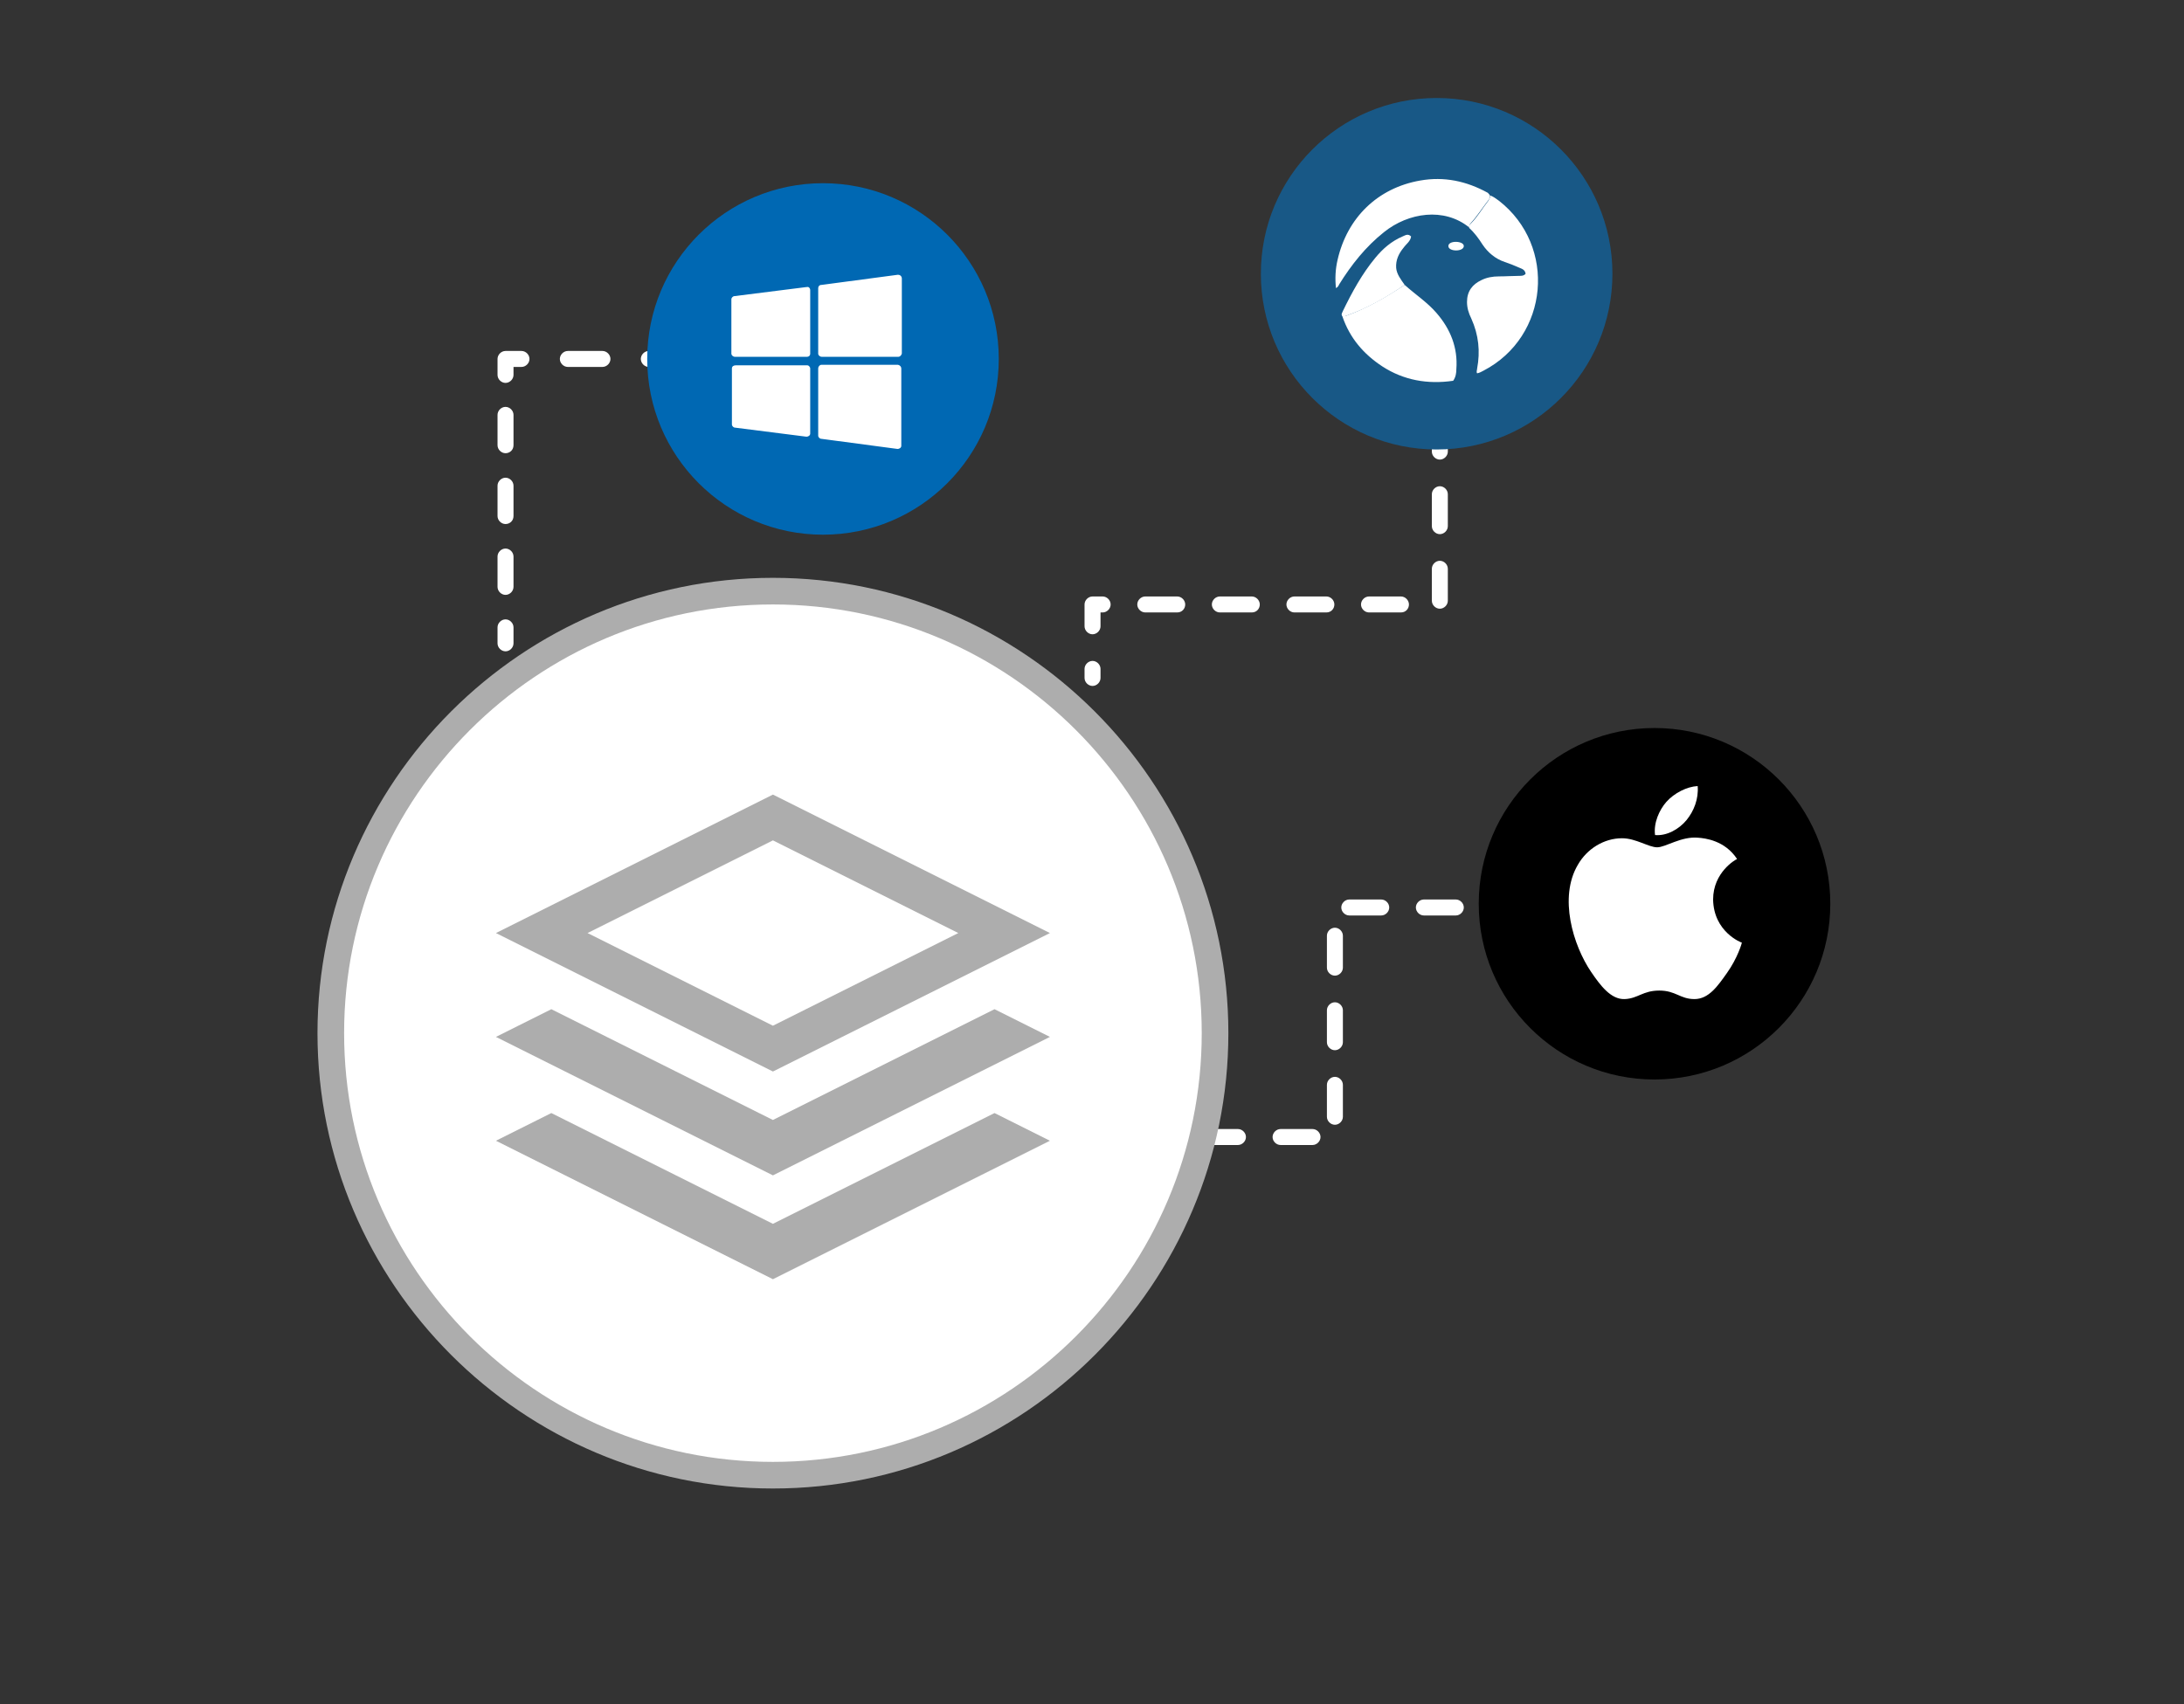 <svg version="1.1" id="Layer_1" xmlns="http://www.w3.org/2000/svg" x="0" y="0" viewBox="0 0 410 320" style="enable-background:new 0 0 410 320" xml:space="preserve"><rect x="0" y="0" width="410" height="320" fill="#333333" stroke="none"/><style>.st0{fill:#fff}</style><g id="Product_Family"><g id="Platforms"><g id="Windows"><path class="st0" d="M140.1 68.9h-3c-.8 0-1.5-.7-1.5-1.5s.7-1.5 1.5-1.5h3c.8 0 1.5.7 1.5 1.5s-.7 1.5-1.5 1.5zM128.3 68.9h-6.5c-.8 0-1.5-.7-1.5-1.5s.7-1.5 1.5-1.5h6.5c.8 0 1.5.7 1.5 1.5s-.6 1.5-1.5 1.5zm-15.2 0h-6.5c-.8 0-1.5-.7-1.5-1.5s.7-1.5 1.5-1.5h6.5c.8 0 1.5.7 1.5 1.5s-.7 1.5-1.5 1.5zM94.9 71.9c-.8 0-1.5-.7-1.5-1.5v-3c0-.8.7-1.5 1.5-1.5h3c.8 0 1.5.7 1.5 1.5s-.7 1.5-1.5 1.5h-1.5v1.5c0 .8-.7 1.5-1.5 1.5zM94.9 111.7c-.8 0-1.5-.7-1.5-1.5v-5.7c0-.8.7-1.5 1.5-1.5s1.5.7 1.5 1.5v5.7c0 .8-.7 1.5-1.5 1.5zm0-13.3c-.8 0-1.5-.7-1.5-1.5v-5.7c0-.8.7-1.5 1.5-1.5s1.5.7 1.5 1.5v5.7c0 .9-.7 1.5-1.5 1.5zm0-13.3c-.8 0-1.5-.7-1.5-1.5v-5.7c0-.8.7-1.5 1.5-1.5s1.5.7 1.5 1.5v5.7c0 .9-.7 1.5-1.5 1.5zM94.9 122.3c-.8 0-1.5-.7-1.5-1.5v-3c0-.8.7-1.5 1.5-1.5s1.5.7 1.5 1.5v3c0 .8-.7 1.5-1.5 1.5z"/><g><circle cx="154.5" cy="67.4" r="33" style="fill-rule:evenodd;clip-rule:evenodd;fill:#0068b3"/></g><g id="Windows_Icon"><path class="st0" d="M169.2 69.2v14.5c0 .4-.4.6-.7.6l-14.3-1.9c-.3 0-.6-.3-.6-.6V69.2c0-.4.3-.7.6-.7h14.4c.4.1.6.4.6.7zm-17.1 0v12.2c0 .4-.4.6-.7.6L138 80.3c-.3 0-.6-.3-.6-.6V69.2c0-.4.3-.6.7-.6h13.5c.2 0 .5.3.5.6zm0-14.7v11.9c0 .4-.3.6-.6.6H138c-.4 0-.7-.3-.7-.6V56.2c0-.3.3-.6.6-.6l13.5-1.7h.1c.3-.1.6.2.6.6zM168.6 67h-14.3c-.4 0-.7-.3-.7-.6V54.1c0-.3.2-.6.6-.6l14.3-1.9h.1c.4 0 .7.3.7.7v14.1c-.1.3-.3.6-.7.6z"/></g></g><g id="App_Mac"><path class="st0" d="M246.4 215h-6c-.8 0-1.5-.7-1.5-1.5s.7-1.5 1.5-1.5h6c.8 0 1.5.7 1.5 1.5s-.7 1.5-1.5 1.5zm-14 0h-5.8c-.8 0-1.5-.7-1.5-1.5s.7-1.5 1.5-1.5h5.8c.8 0 1.5.7 1.5 1.5s-.7 1.5-1.5 1.5zm18.2-3.8c-.8 0-1.5-.7-1.5-1.5v-6c0-.8.7-1.5 1.5-1.5s1.5.7 1.5 1.5v6c0 .8-.7 1.5-1.5 1.5zm0-14c-.8 0-1.5-.7-1.5-1.5v-6c0-.8.7-1.5 1.5-1.5s1.5.7 1.5 1.5v6c0 .8-.7 1.5-1.5 1.5zm0-14c-.8 0-1.5-.7-1.5-1.5v-6c0-.8.7-1.5 1.5-1.5s1.5.7 1.5 1.5v6c0 .8-.7 1.5-1.5 1.5zm50.7-11.3h-6c-.8 0-1.5-.7-1.5-1.5s.7-1.5 1.5-1.5h6c.8 0 1.5.7 1.5 1.5s-.7 1.5-1.5 1.5zm-14 0h-6c-.8 0-1.5-.7-1.5-1.5s.7-1.5 1.5-1.5h6c.8 0 1.5.7 1.5 1.5s-.7 1.5-1.5 1.5zm-14 0h-6c-.8 0-1.5-.7-1.5-1.5s.7-1.5 1.5-1.5h6c.8 0 1.5.7 1.5 1.5s-.7 1.5-1.5 1.5zm-14 0h-6c-.8 0-1.5-.7-1.5-1.5s.7-1.5 1.5-1.5h6c.8 0 1.5.7 1.5 1.5s-.7 1.5-1.5 1.5z"/><circle cx="310.6" cy="169.7" r="33" style="fill-rule:evenodd;clip-rule:evenodd"/><path class="st0" d="M321.6 168.9c.1 6.1 5.3 8.1 5.4 8.1 0 .1-.8 2.9-2.8 5.7-1.7 2.4-3.4 4.9-6.1 4.9-2.7 0-3.5-1.6-6.6-1.6-3.1 0-4 1.5-6.5 1.6-2.6.1-4.6-2.6-6.3-5.1-3.4-5-6.1-14-2.5-20.1 1.7-3 4.9-5 8.3-5 2.6 0 5 1.7 6.6 1.7s4.5-2.1 7.7-1.8c1.3.1 5 .5 7.3 4-.3.1-4.5 2.5-4.5 7.6m-5-14.9c1.4-1.7 2.3-4 2.1-6.4-2 .1-4.4 1.3-5.9 3-1.3 1.5-2.4 3.9-2.1 6.2 2.2.2 4.5-1.1 5.9-2.8" id="Apple_Icon"/></g><g id="Linux"><path class="st0" d="M205.1 128.8c-.8 0-1.5-.7-1.5-1.5v-1.7c0-.8.7-1.5 1.5-1.5s1.5.7 1.5 1.5v1.7c0 .8-.7 1.5-1.5 1.5zm0-9.7c-.8 0-1.5-.7-1.5-1.5v-4.1c0-.8.7-1.5 1.5-1.5h1.9c.8 0 1.5.7 1.5 1.5s-.7 1.5-1.5 1.5h-.4v2.6c0 .8-.7 1.5-1.5 1.5zM263 115h-6c-.8 0-1.5-.7-1.5-1.5s.7-1.5 1.5-1.5h6c.8 0 1.5.7 1.5 1.5s-.6 1.5-1.5 1.5zm-14 0h-6c-.8 0-1.5-.7-1.5-1.5s.7-1.5 1.5-1.5h6c.8 0 1.5.7 1.5 1.5s-.6 1.5-1.5 1.5zm-14 0h-6c-.8 0-1.5-.7-1.5-1.5s.7-1.5 1.5-1.5h6c.8 0 1.5.7 1.5 1.5s-.6 1.5-1.5 1.5zm-14 0h-6c-.8 0-1.5-.7-1.5-1.5s.7-1.5 1.5-1.5h6c.8 0 1.5.7 1.5 1.5s-.6 1.5-1.5 1.5zm49.3-.7c-.8 0-1.5-.7-1.5-1.5v-6c0-.8.7-1.5 1.5-1.5s1.5.7 1.5 1.5v6c0 .8-.7 1.5-1.5 1.5zm0-14c-.8 0-1.5-.7-1.5-1.5v-6c0-.8.7-1.5 1.5-1.5s1.5.7 1.5 1.5v6c0 .8-.7 1.5-1.5 1.5zm0-14c-.8 0-1.5-.7-1.5-1.5v-6c0-.8.7-1.5 1.5-1.5s1.5.7 1.5 1.5v6c0 .8-.7 1.5-1.5 1.5z"/><circle cx="269.7" cy="51.4" r="33" style="fill-rule:evenodd;clip-rule:evenodd;fill:#185886"/><g id="penguin_icon"><path class="st0" d="M279.7 36.7c.7.2 1.1.6 1.7 1 10.9 8.5 9.4 25.5-2.9 31.9-.4.2-.7.4-1.2.5-.2-.3 0-.6 0-.9.6-3.2.3-6.3-1.1-9.4-.5-1-.8-2-.8-3.1 0-2 1-3.3 2.7-4.1 1-.5 2.1-.7 3.3-.7 1.3 0 2.6-.1 3.8-.1.4 0 .9 0 1.2-.4-.1-.7-.6-.9-1.1-1.1-.9-.4-1.9-.8-2.8-1.1-1.8-.6-3.2-1.8-4.2-3.3-.7-1.1-1.5-2.2-2.5-3.1 0-.3 0-.6.3-.8 1.3-1.3 2.2-2.9 3.3-4.3.2-.4.4-.6.3-1zM263.7 53.5c2 1.8 4.3 3.3 6 5.3 2.6 3 4 6.5 3.7 10.5 0 .7-.1 1.5-.6 2.2-4.8.7-9.3-.1-13.3-2.7-3.5-2.3-6.1-5.3-7.5-9.4.2 0 .5-.1.7-.1 3.9-1.4 7.5-3.5 11-5.8z"/><path class="st0" d="M279.7 36.7c0 .4-.1.7-.3.9-1.1 1.4-2.1 3-3.3 4.3-.2.2-.3.5-.3.8-4.7-3.8-11.4-2.8-16 .9-3.4 2.7-6.1 6.1-8.4 9.8-.1.2-.2.5-.6.7-.2-1.8-.1-3.6.3-5.3 1.8-7.9 7.5-13.5 15.5-14.9 4.5-.8 8.7.1 12.7 2.3.2.2.3.3.4.5z"/><path class="st0" d="M263.7 53.5c-3.4 2.3-7 4.4-11 5.8-.2.1-.5.1-.7.1-.3-.4 0-.7.1-1 1.7-3.5 3.6-7 6.1-10 1.4-1.7 3-3.1 5.1-4 .5-.2 1-.6 1.6 0-.1.9-.9 1.4-1.4 2.1-.9 1.1-1.5 2.3-1.4 3.8.1 1.2.9 2.2 1.6 3.2zM271.9 46.2c0-1.1 2.9-1 2.9 0 0 1.1-2.9 1.1-2.9 0z"/></g></g></g><g id="Total"><circle cx="145.1" cy="194" r="83" style="fill-rule:evenodd;clip-rule:evenodd;fill:#fff"/><path d="M145.1 279.5c-47.1 0-85.5-38.4-85.5-85.5s38.4-85.5 85.5-85.5 85.5 38.4 85.5 85.5-38.3 85.5-85.5 85.5zm0-166c-44.4 0-80.5 36.1-80.5 80.5s36.1 80.5 80.5 80.5 80.5-36.1 80.5-80.5-36.1-80.5-80.5-80.5z" style="fill:#adadad"/><g><path d="m145.1 157.8-34.8 17.4 34.8 17.4 34.8-17.4-34.8-17.4zm0 43.4-52-26 52-26 52 26-52 26zm0 9.1 41.6-20.8 10.4 5.2-52 26-52-26 10.4-5.2 41.6 20.8zm-41.6-1.3 41.6 20.8 41.6-20.8 10.4 5.2-52 26-52-26 10.4-5.2z" style="fill-rule:evenodd;clip-rule:evenodd;fill:#adadad" id="XMLID_55_"/></g></g></g></svg>